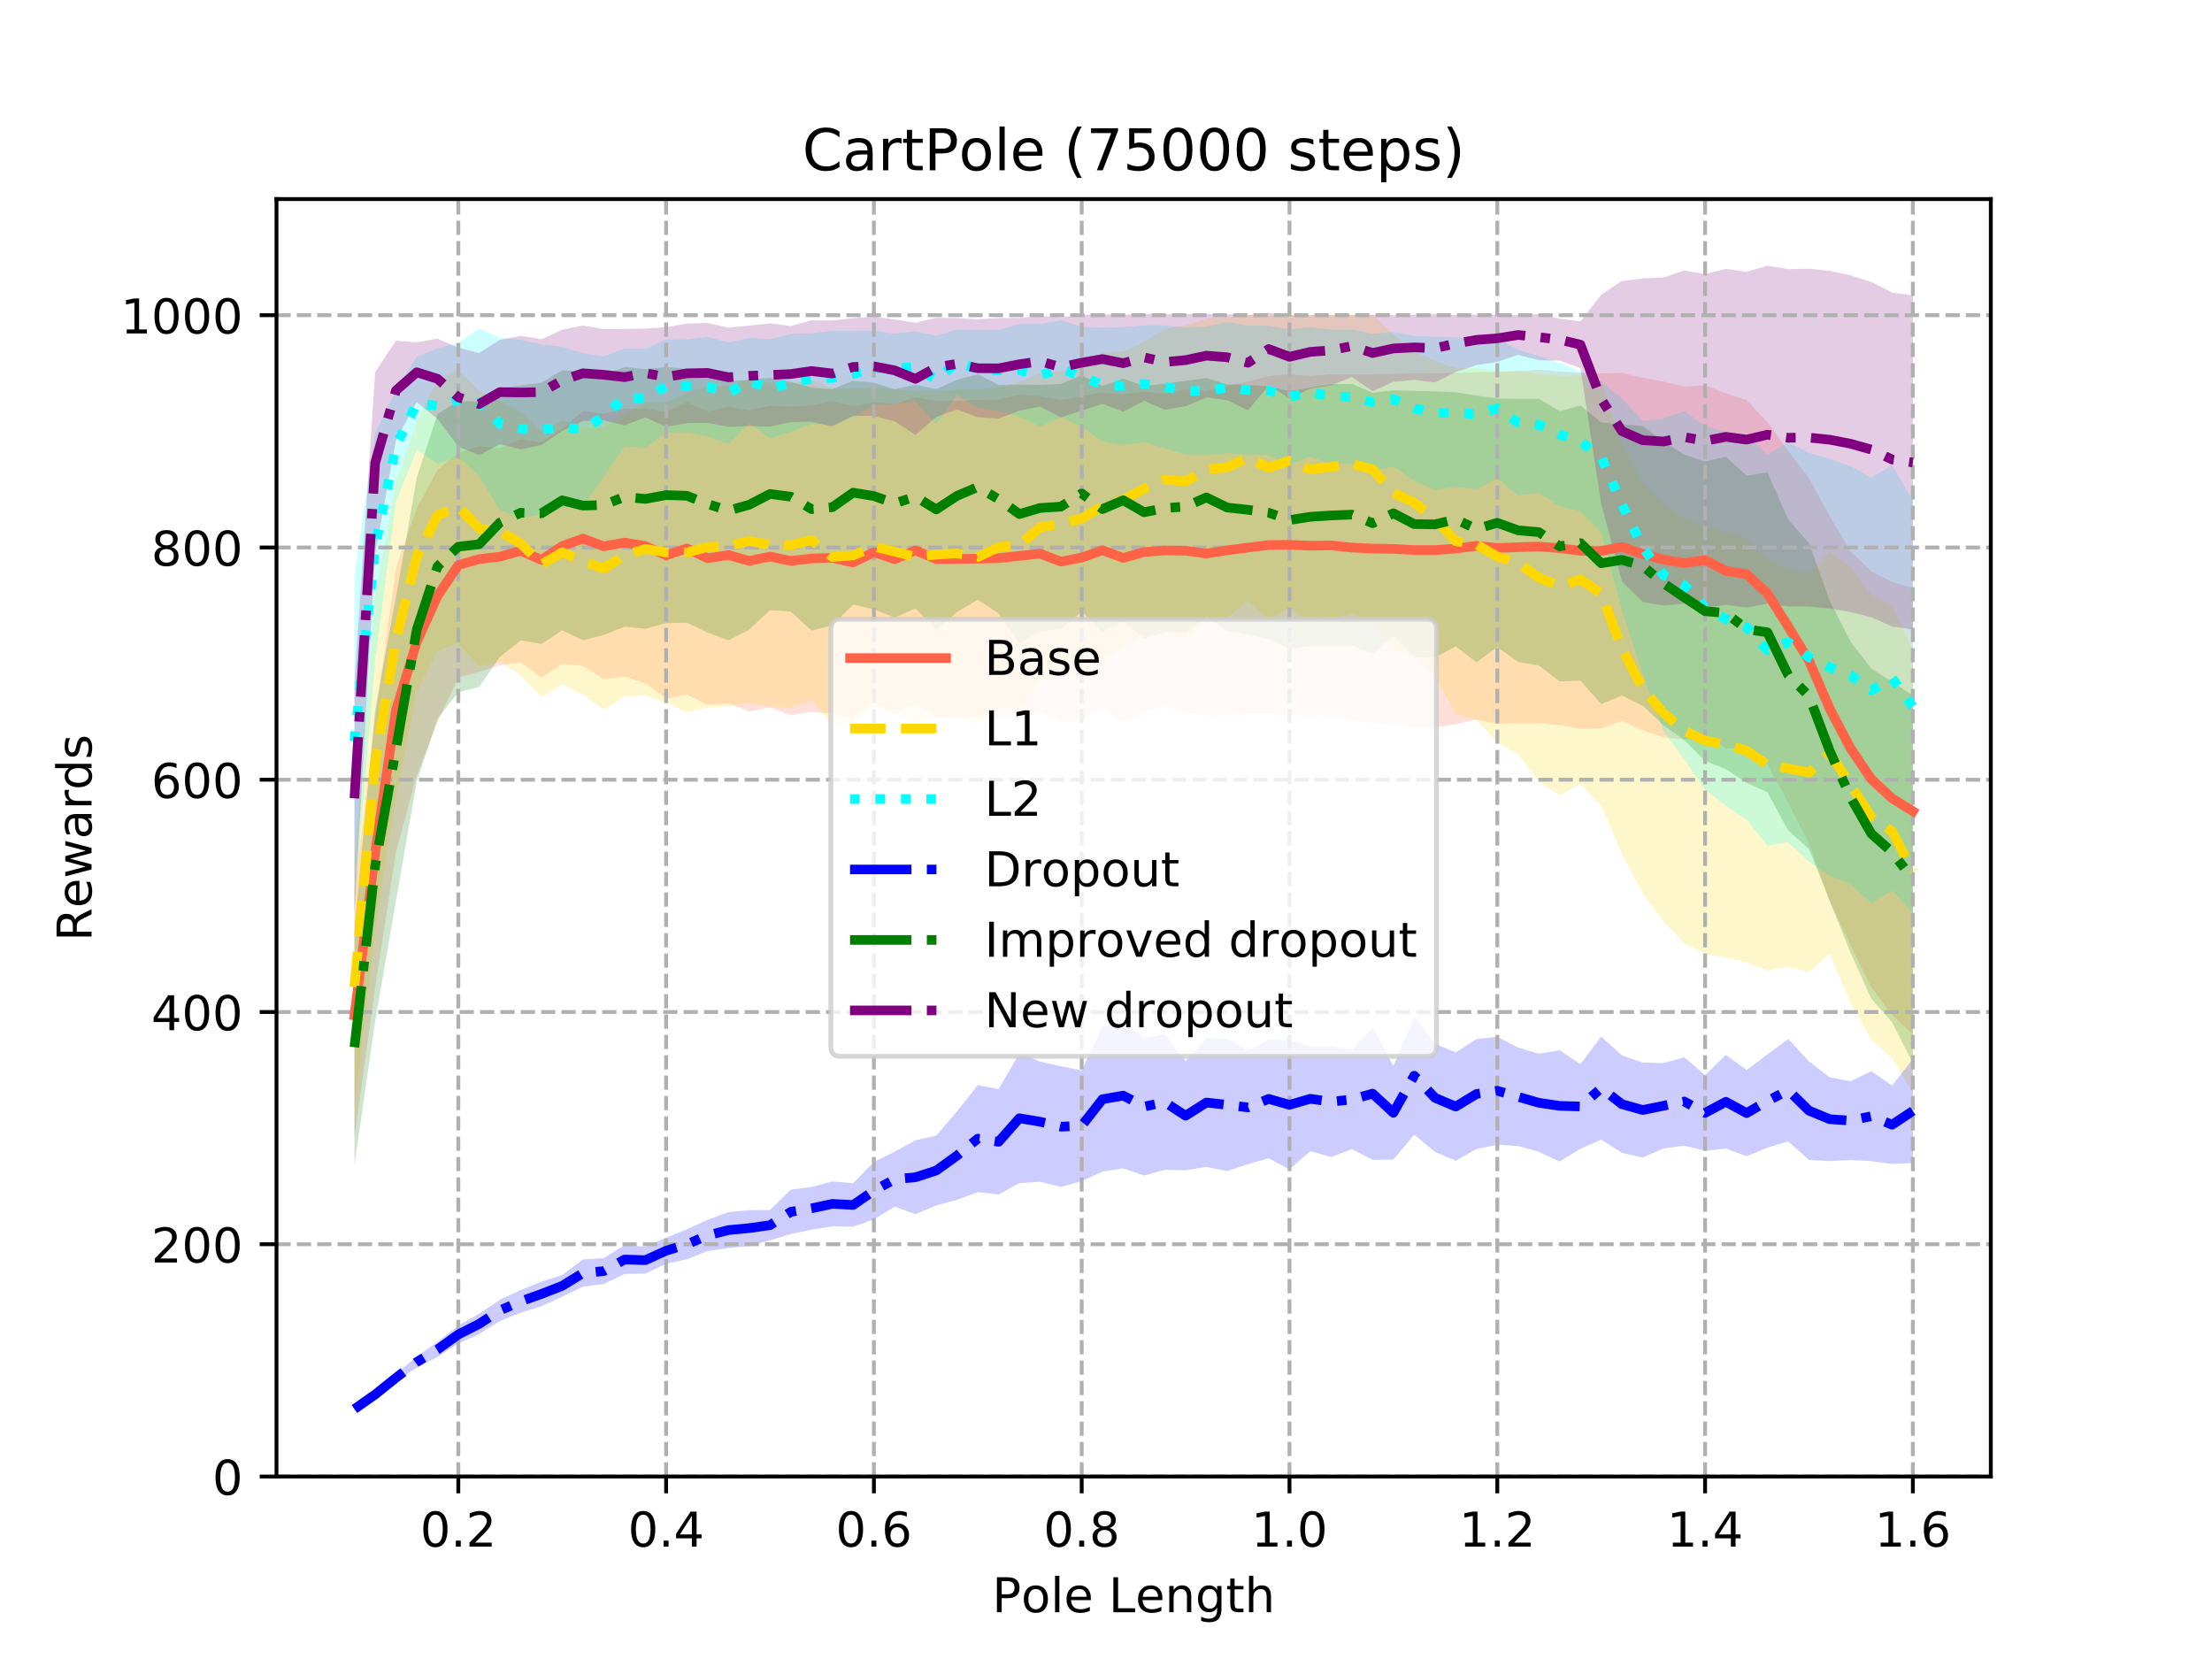 <?xml version="1.0" encoding="utf-8" standalone="no"?>
<!DOCTYPE svg PUBLIC "-//W3C//DTD SVG 1.1//EN"
  "http://www.w3.org/Graphics/SVG/1.1/DTD/svg11.dtd">
<!-- Created with matplotlib (http://matplotlib.org/) -->
<svg height="345.6pt" version="1.1" viewBox="0 0 460.8 345.6" width="460.8pt" xmlns="http://www.w3.org/2000/svg" xmlns:xlink="http://www.w3.org/1999/xlink">
 <defs>
  <style type="text/css">
*{stroke-linecap:butt;stroke-linejoin:round;}
  </style>
 </defs>
 <g id="figure_1">
  <g id="patch_1">
   <path d="M 0 345.6 
L 460.8 345.6 
L 460.8 0 
L 0 0 
z
" style="fill:#ffffff;"/>
  </g>
  <g id="axes_1">
   <g id="patch_2">
    <path d="M 57.6 307.584 
L 414.72 307.584 
L 414.72 41.472 
L 57.6 41.472 
z
" style="fill:#ffffff;"/>
   </g>
   <g id="PolyCollection_1">
    <path clip-path="url(#p26e358a92f)" d="M 73.833 236.977 
L 73.833 186.056 
L 78.161 149.463 
L 82.49 118.354 
L 86.819 105.865 
L 91.148 97.865 
L 95.476 94.362 
L 99.805 92.973 
L 104.134 93.362 
L 108.463 91.52 
L 112.791 92.187 
L 117.12 89.215 
L 121.449 85.662 
L 125.777 86.152 
L 130.106 85.096 
L 134.435 85.138 
L 138.764 85.857 
L 143.092 83.785 
L 147.421 85.735 
L 151.75 84.708 
L 156.079 85.487 
L 160.407 84.517 
L 164.736 84.688 
L 169.065 84.426 
L 173.393 83.709 
L 177.722 84.584 
L 182.051 83.788 
L 186.38 84.158 
L 190.708 82.741 
L 195.037 83.548 
L 199.366 83.497 
L 203.695 83.289 
L 208.023 83.27 
L 212.352 82.194 
L 216.681 82.551 
L 221.009 83.365 
L 225.338 82.471 
L 229.667 81.833 
L 233.996 82.128 
L 238.324 81.593 
L 242.653 82.104 
L 246.982 81.096 
L 251.311 81.477 
L 255.639 80.37 
L 259.968 79.475 
L 264.297 78.337 
L 268.625 77.98 
L 272.954 78.301 
L 277.283 77.938 
L 281.612 78.007 
L 285.94 77.928 
L 290.269 77.84 
L 294.598 77.769 
L 298.927 77.713 
L 303.255 77.688 
L 307.584 77.521 
L 311.913 77.525 
L 316.241 77.279 
L 320.57 77.012 
L 324.899 77.365 
L 329.228 77.666 
L 333.556 77.782 
L 337.885 77.703 
L 342.214 78.693 
L 346.543 79.505 
L 350.871 80.543 
L 355.2 80.265 
L 359.529 81.963 
L 363.857 83.338 
L 368.186 87.965 
L 372.515 93.919 
L 376.844 99.581 
L 381.172 107.533 
L 385.501 114.82 
L 389.83 118.999 
L 394.159 121.204 
L 398.487 122.487 
L 398.487 215.509 
L 398.487 215.509 
L 394.159 211.43 
L 389.83 205.603 
L 385.501 196.967 
L 381.172 187.751 
L 376.844 175.703 
L 372.515 167.157 
L 368.186 159.314 
L 363.857 155.908 
L 359.529 155.882 
L 355.2 153.056 
L 350.871 154.05 
L 346.543 153.639 
L 342.214 152.157 
L 337.885 150.133 
L 333.556 151.79 
L 329.228 151.807 
L 324.899 151.02 
L 320.57 150.696 
L 316.241 150.704 
L 311.913 150.772 
L 307.584 149.883 
L 303.255 150.859 
L 298.927 151.486 
L 294.598 151.399 
L 290.269 150.845 
L 285.94 150.611 
L 281.612 150.14 
L 277.283 149.299 
L 272.954 149.061 
L 268.625 149.013 
L 264.297 148.723 
L 259.968 148.662 
L 255.639 148.923 
L 251.311 149.146 
L 246.982 148.365 
L 242.653 147.236 
L 238.324 148.388 
L 233.996 150.332 
L 229.667 147.399 
L 225.338 149.828 
L 221.009 150.632 
L 216.681 148.126 
L 212.352 149.411 
L 208.023 149.28 
L 203.695 149.478 
L 199.366 149.393 
L 195.037 149.415 
L 190.708 146.555 
L 186.38 148.799 
L 182.051 146.293 
L 177.722 149.778 
L 173.393 148.716 
L 169.065 148.251 
L 164.736 149.008 
L 160.407 147.358 
L 156.079 148.208 
L 151.75 146.538 
L 147.421 146.861 
L 143.092 144.708 
L 138.764 145.503 
L 134.435 142.346 
L 130.106 140.953 
L 125.777 141.467 
L 121.449 138.741 
L 117.12 138.274 
L 112.791 141.115 
L 108.463 137.947 
L 104.134 138.572 
L 99.805 139.978 
L 95.476 141.09 
L 91.148 150.407 
L 86.819 161.561 
L 82.49 177.457 
L 78.161 205.658 
L 73.833 236.977 
z
" style="fill:#ff6347;fill-opacity:0.2;"/>
   </g>
   <g id="PolyCollection_2">
    <path clip-path="url(#p26e358a92f)" d="M 73.833 231.195 
L 73.833 180.04 
L 78.161 124.055 
L 82.49 100.469 
L 86.819 87.786 
L 91.148 79.073 
L 95.476 77.034 
L 99.805 81.36 
L 104.134 83.537 
L 108.463 85.715 
L 112.791 89.871 
L 117.12 87.519 
L 121.449 89.103 
L 125.777 89.064 
L 130.106 86.285 
L 134.435 83.858 
L 138.764 83.735 
L 143.092 81.805 
L 147.421 80.471 
L 151.75 80.295 
L 156.079 79.012 
L 160.407 79.787 
L 164.736 79.736 
L 169.065 79.233 
L 173.393 80.924 
L 177.722 80.985 
L 182.051 80.626 
L 186.38 81.136 
L 190.708 81.522 
L 195.037 81.471 
L 199.366 81.134 
L 203.695 81.138 
L 208.023 80.678 
L 212.352 79.616 
L 216.681 77.763 
L 221.009 77.3 
L 225.338 76.299 
L 229.667 73.505 
L 233.996 73.203 
L 238.324 71.256 
L 242.653 68.496 
L 246.982 67.772 
L 251.311 66.382 
L 255.639 65.982 
L 259.968 65.551 
L 264.297 65.727 
L 268.625 65.509 
L 272.954 65.641 
L 277.283 65.541 
L 281.612 65.458 
L 285.94 65.553 
L 290.269 69.678 
L 294.598 73.198 
L 298.927 75.167 
L 303.255 76.654 
L 307.584 76.709 
L 311.913 77.263 
L 316.241 77.342 
L 320.57 77.868 
L 324.899 78.302 
L 329.228 78.159 
L 333.556 79.333 
L 337.885 92.536 
L 342.214 100.726 
L 346.543 105.11 
L 350.871 107.965 
L 355.2 109.79 
L 359.529 110.705 
L 363.857 112.256 
L 368.186 116.48 
L 372.515 118.641 
L 376.844 119.428 
L 381.172 114.985 
L 385.501 117.962 
L 389.83 123.828 
L 394.159 125.967 
L 398.487 135.284 
L 398.487 227.725 
L 398.487 227.725 
L 394.159 220.478 
L 389.83 216.636 
L 385.501 208.954 
L 381.172 198.716 
L 376.844 202.484 
L 372.515 201.462 
L 368.186 202.175 
L 363.857 200.477 
L 359.529 199.497 
L 355.2 198.796 
L 350.871 196.547 
L 346.543 192.009 
L 342.214 186.099 
L 337.885 177.919 
L 333.556 167.854 
L 329.228 163.298 
L 324.899 165.761 
L 320.57 162.857 
L 316.241 157.13 
L 311.913 154.653 
L 307.584 150.08 
L 303.255 148.839 
L 298.927 140.93 
L 294.598 136.215 
L 290.269 135.621 
L 285.94 129.994 
L 281.612 127.771 
L 277.283 128.992 
L 272.954 129.95 
L 268.625 126.406 
L 264.297 129.156 
L 259.968 125.137 
L 255.639 128.67 
L 251.311 129.218 
L 246.982 132.81 
L 242.653 131.259 
L 238.324 132.374 
L 233.996 135.051 
L 229.667 137.361 
L 225.338 139.648 
L 221.009 141.025 
L 216.681 141.868 
L 212.352 147.529 
L 208.023 147.25 
L 203.695 150.972 
L 199.366 149.434 
L 195.037 149.601 
L 190.708 150.493 
L 186.38 148.683 
L 182.051 147.103 
L 177.722 150.425 
L 173.393 151.144 
L 169.065 145.79 
L 164.736 147.406 
L 160.407 147.151 
L 156.079 146.409 
L 151.75 147.109 
L 147.421 147.428 
L 143.092 148.416 
L 138.764 146.43 
L 134.435 144.848 
L 130.106 145.097 
L 125.777 147.891 
L 121.449 144.715 
L 117.12 142.578 
L 112.791 145.228 
L 108.463 140.7 
L 104.134 137.804 
L 99.805 138.843 
L 95.476 134.003 
L 91.148 135.606 
L 86.819 144.098 
L 82.49 166.189 
L 78.161 193.616 
L 73.833 231.195 
z
" style="fill:#ffd700;fill-opacity:0.2;"/>
   </g>
   <g id="PolyCollection_3">
    <path clip-path="url(#p26e358a92f)" d="M 73.833 188.817 
L 73.833 119.919 
L 78.161 90.109 
L 82.49 81.277 
L 86.819 74.315 
L 91.148 72.533 
L 95.476 71.431 
L 99.805 68.456 
L 104.134 70.372 
L 108.463 70.777 
L 112.791 71.77 
L 117.12 72.215 
L 121.449 73.556 
L 125.777 74.215 
L 130.106 72.627 
L 134.435 72.655 
L 138.764 70.724 
L 143.092 70.698 
L 147.421 70.189 
L 151.75 71.319 
L 156.079 70.396 
L 160.407 70.666 
L 164.736 69.537 
L 169.065 69.411 
L 173.393 68.914 
L 177.722 68.95 
L 182.051 68.867 
L 186.38 69.506 
L 190.708 69.007 
L 195.037 69.942 
L 199.366 68.65 
L 203.695 68.739 
L 208.023 68.716 
L 212.352 67.516 
L 216.681 67.51 
L 221.009 66.701 
L 225.338 68.122 
L 229.667 68.263 
L 233.996 68.14 
L 238.324 67.782 
L 242.653 67.774 
L 246.982 68.223 
L 251.311 68.06 
L 255.639 67.091 
L 259.968 67.846 
L 264.297 67.862 
L 268.625 68.581 
L 272.954 68.182 
L 277.283 68.645 
L 281.612 68.657 
L 285.94 69.532 
L 290.269 69.181 
L 294.598 69.955 
L 298.927 70.162 
L 303.255 70.273 
L 307.584 70.775 
L 311.913 70.506 
L 316.241 72.847 
L 320.57 74.207 
L 324.899 75.588 
L 329.228 77.481 
L 333.556 79.44 
L 337.885 83.048 
L 342.214 87.689 
L 346.543 87.184 
L 350.871 85.619 
L 355.2 88.698 
L 359.529 89.994 
L 363.857 90.507 
L 368.186 94.788 
L 372.515 92.087 
L 376.844 94.339 
L 381.172 95.61 
L 385.501 97.127 
L 389.83 99.467 
L 394.159 96.935 
L 398.487 104.303 
L 398.487 190.153 
L 398.487 190.153 
L 394.159 185.519 
L 389.83 188.15 
L 385.501 184.235 
L 381.172 182.44 
L 376.844 179.538 
L 372.515 175.434 
L 368.186 176.177 
L 363.857 170.746 
L 359.529 167.87 
L 355.2 164.517 
L 350.871 158.181 
L 346.543 152.398 
L 342.214 140.433 
L 337.885 127.103 
L 333.556 110.911 
L 329.228 106.49 
L 324.899 105.459 
L 320.57 102.724 
L 316.241 103.204 
L 311.913 99.587 
L 307.584 101.9 
L 303.255 101.425 
L 298.927 101.99 
L 294.598 100.19 
L 290.269 97.174 
L 285.94 98.09 
L 281.612 96.591 
L 277.283 96.627 
L 272.954 95.143 
L 268.625 96.753 
L 264.297 94.874 
L 259.968 94.662 
L 255.639 94.41 
L 251.311 94.783 
L 246.982 94.671 
L 242.653 93.394 
L 238.324 92.122 
L 233.996 92.69 
L 229.667 91.985 
L 225.338 88.826 
L 221.009 86.901 
L 216.681 88.854 
L 212.352 86.762 
L 208.023 85.629 
L 203.695 84.972 
L 199.366 82.266 
L 195.037 88.281 
L 190.708 83.722 
L 186.38 84.144 
L 182.051 84.506 
L 177.722 86.894 
L 173.393 88.563 
L 169.065 88.37 
L 164.736 89.931 
L 160.407 91.372 
L 156.079 88.162 
L 151.75 92.49 
L 147.421 90.905 
L 143.092 90.073 
L 138.764 90.132 
L 134.435 93.361 
L 130.106 92.992 
L 125.777 99.315 
L 121.449 105.335 
L 117.12 105.834 
L 112.791 107.204 
L 108.463 107.893 
L 104.134 106.258 
L 99.805 99.107 
L 95.476 95.18 
L 91.148 96.552 
L 86.819 93.728 
L 82.49 104.529 
L 78.161 137.339 
L 73.833 188.817 
z
" style="fill:#00ffff;fill-opacity:0.2;"/>
   </g>
   <g id="PolyCollection_4">
    <path clip-path="url(#p26e358a92f)" d="M 73.833 293.949 
L 73.833 293.109 
L 78.161 289.93 
L 82.49 286.235 
L 86.819 282.584 
L 91.148 279.563 
L 95.476 276.128 
L 99.805 273.705 
L 104.134 270.743 
L 108.463 268.756 
L 112.791 266.993 
L 117.12 265.591 
L 121.449 262.37 
L 125.777 262.097 
L 130.106 259.379 
L 134.435 259.719 
L 138.764 257.835 
L 143.092 256.086 
L 147.421 254.101 
L 151.75 252.502 
L 156.079 252.093 
L 160.407 252.07 
L 164.736 247.83 
L 169.065 247.28 
L 173.393 246.11 
L 177.722 246.492 
L 182.051 242.063 
L 186.38 239.916 
L 190.708 237.552 
L 195.037 236.575 
L 199.366 231.511 
L 203.695 226.049 
L 208.023 226.886 
L 212.352 219.451 
L 216.681 221.158 
L 221.009 222.144 
L 225.338 223.007 
L 229.667 213.908 
L 233.996 213.092 
L 238.324 216.16 
L 242.653 215.509 
L 246.982 221.061 
L 251.311 216.275 
L 255.639 216.36 
L 259.968 218.868 
L 264.297 216.547 
L 268.625 216.716 
L 272.954 217.991 
L 277.283 217.969 
L 281.612 218.726 
L 285.94 214.02 
L 290.269 222.07 
L 294.598 211.828 
L 298.927 217.424 
L 303.255 219.244 
L 307.584 216.442 
L 311.913 215.972 
L 316.241 218.226 
L 320.57 219.519 
L 324.899 218.785 
L 329.228 221.704 
L 333.556 215.938 
L 337.885 219.872 
L 342.214 221.352 
L 346.543 221.466 
L 350.871 220.262 
L 355.2 223.958 
L 359.529 219.767 
L 363.857 222.88 
L 368.186 219.664 
L 372.515 216.45 
L 376.844 221.116 
L 381.172 224.433 
L 385.501 225.235 
L 389.83 223.156 
L 394.159 226.14 
L 398.487 220.584 
L 398.487 242.282 
L 398.487 242.282 
L 394.159 242.467 
L 389.83 241.889 
L 385.501 241.656 
L 381.172 241.873 
L 376.844 241.622 
L 372.515 237.767 
L 368.186 239.066 
L 363.857 240.869 
L 359.529 239.275 
L 355.2 239.704 
L 350.871 238.667 
L 346.543 239.239 
L 342.214 241.125 
L 337.885 240.17 
L 333.556 237.409 
L 329.228 239.299 
L 324.899 241.957 
L 320.57 239.949 
L 316.241 238.73 
L 311.913 238.476 
L 307.584 239.347 
L 303.255 241.809 
L 298.927 239.956 
L 294.598 236.362 
L 290.269 241.56 
L 285.94 241.619 
L 281.612 239.381 
L 277.283 241.031 
L 272.954 239.801 
L 268.625 243.597 
L 264.297 241.294 
L 259.968 242.517 
L 255.639 243.953 
L 251.311 243.087 
L 246.982 243.797 
L 242.653 243.704 
L 238.324 244.895 
L 233.996 243.377 
L 229.667 244.066 
L 225.338 246.05 
L 221.009 247.257 
L 216.681 246.194 
L 212.352 246.456 
L 208.023 248.839 
L 203.695 248.35 
L 199.366 249.932 
L 195.037 251.112 
L 190.708 252.937 
L 186.38 251.367 
L 182.051 254.015 
L 177.722 255.545 
L 173.393 255.463 
L 169.065 256.143 
L 164.736 257.069 
L 160.407 258.378 
L 156.079 259.58 
L 151.75 259.993 
L 147.421 260.608 
L 143.092 262.333 
L 138.764 263.257 
L 134.435 265.306 
L 130.106 265.392 
L 125.777 267.49 
L 121.449 268.031 
L 117.12 270.134 
L 112.791 272.119 
L 108.463 273.445 
L 104.134 275.205 
L 99.805 277.893 
L 95.476 279.867 
L 91.148 282.666 
L 86.819 284.882 
L 82.49 287.791 
L 78.161 291.045 
L 73.833 293.949 
z
" style="fill:#0000ff;fill-opacity:0.2;"/>
   </g>
   <g id="PolyCollection_5">
    <path clip-path="url(#p26e358a92f)" d="M 73.833 242.659 
L 73.833 193.643 
L 78.161 147.809 
L 82.49 124.369 
L 86.819 99.487 
L 91.148 86.24 
L 95.476 83.549 
L 99.805 83.637 
L 104.134 80.861 
L 108.463 80.264 
L 112.791 79.714 
L 117.12 77.155 
L 121.449 77.29 
L 125.777 78.125 
L 130.106 76.446 
L 134.435 76.881 
L 138.764 76.451 
L 143.092 76.844 
L 147.421 78.204 
L 151.75 79.365 
L 156.079 79.134 
L 160.407 78.695 
L 164.736 79.527 
L 169.065 80.76 
L 173.393 81.057 
L 177.722 79.316 
L 182.051 79.744 
L 186.38 81.082 
L 190.708 80.124 
L 195.037 81.066 
L 199.366 79.103 
L 203.695 77.956 
L 208.023 80.181 
L 212.352 80.139 
L 216.681 80.17 
L 221.009 79.989 
L 225.338 78.17 
L 229.667 80.43 
L 233.996 78.884 
L 238.324 80.424 
L 242.653 79.936 
L 246.982 79.309 
L 251.311 78.755 
L 255.639 80.076 
L 259.968 80.181 
L 264.297 80.477 
L 268.625 81.469 
L 272.954 80.744 
L 277.283 80.053 
L 281.612 79.963 
L 285.94 81.795 
L 290.269 81.323 
L 294.598 81.419 
L 298.927 81.532 
L 303.255 81.716 
L 307.584 82.405 
L 311.913 83.012 
L 316.241 83.087 
L 320.57 83.074 
L 324.899 85.659 
L 329.228 84.464 
L 333.556 88.002 
L 337.885 88.366 
L 342.214 88.76 
L 346.543 91.971 
L 350.871 94.688 
L 355.2 96.143 
L 359.529 95.164 
L 363.857 99.088 
L 368.186 98.399 
L 372.515 108.221 
L 376.844 113.148 
L 381.172 125.168 
L 385.501 133.655 
L 389.83 139.282 
L 394.159 142.028 
L 398.487 144.877 
L 398.487 221.464 
L 398.487 221.464 
L 394.159 213.001 
L 389.83 208.072 
L 385.501 198.484 
L 381.172 187.716 
L 376.844 176.854 
L 372.515 173.009 
L 368.186 165.043 
L 363.857 163.097 
L 359.529 160.221 
L 355.2 158.514 
L 350.871 154.179 
L 346.543 151.092 
L 342.214 147.027 
L 337.885 144.9 
L 333.556 146.665 
L 329.228 141.803 
L 324.899 141.954 
L 320.57 138.636 
L 316.241 137.868 
L 311.913 134.806 
L 307.584 137.978 
L 303.255 134.666 
L 298.927 136.936 
L 294.598 136.927 
L 290.269 132.525 
L 285.94 136.214 
L 281.612 134.439 
L 277.283 134.702 
L 272.954 134.574 
L 268.625 135.213 
L 264.297 133.122 
L 259.968 132.219 
L 255.639 131.372 
L 251.311 128.489 
L 246.982 131.764 
L 242.653 131.745 
L 238.324 133.006 
L 233.996 129.529 
L 229.667 131.683 
L 225.338 127.403 
L 221.009 131.085 
L 216.681 131.467 
L 212.352 134.033 
L 208.023 127.792 
L 203.695 124.944 
L 199.366 127.482 
L 195.037 131.19 
L 190.708 126.761 
L 186.38 128.652 
L 182.051 126.935 
L 177.722 125.936 
L 173.393 130.269 
L 169.065 131.369 
L 164.736 127.411 
L 160.407 127.102 
L 156.079 131.16 
L 151.75 133.374 
L 147.421 131.773 
L 143.092 129.713 
L 138.764 129.811 
L 134.435 130.992 
L 130.106 130.55 
L 125.777 132.263 
L 121.449 133.38 
L 117.12 131.309 
L 112.791 134.16 
L 108.463 133.381 
L 104.134 136.849 
L 99.805 143.132 
L 95.476 144.211 
L 91.148 149.74 
L 86.819 162.848 
L 82.49 187.589 
L 78.161 212.721 
L 73.833 242.659 
z
" style="fill:#008000;fill-opacity:0.2;"/>
   </g>
   <g id="PolyCollection_6">
    <path clip-path="url(#p26e358a92f)" d="M 73.833 190.252 
L 73.833 142.356 
L 78.161 77.491 
L 82.49 70.97 
L 86.819 71.313 
L 91.148 70.555 
L 95.476 72.439 
L 99.805 73.531 
L 104.134 70.8 
L 108.463 69.947 
L 112.791 70.673 
L 117.12 68.69 
L 121.449 67.823 
L 125.777 68.562 
L 130.106 68.529 
L 134.435 68.46 
L 138.764 68.165 
L 143.092 67.398 
L 147.421 67.283 
L 151.75 68.254 
L 156.079 67.828 
L 160.407 67.35 
L 164.736 67.91 
L 169.065 66.739 
L 173.393 66.768 
L 177.722 66.279 
L 182.051 65.944 
L 186.38 66.556 
L 190.708 67.243 
L 195.037 66.207 
L 199.366 66.261 
L 203.695 66.506 
L 208.023 66.269 
L 212.352 66.234 
L 216.681 65.804 
L 221.009 66.063 
L 225.338 65.583 
L 229.667 65.463 
L 233.996 65.574 
L 238.324 65.386 
L 242.653 65.478 
L 246.982 65.421 
L 251.311 65.374 
L 255.639 65.486 
L 259.968 65.663 
L 264.297 65.147 
L 268.625 65.661 
L 272.954 65.659 
L 277.283 65.649 
L 281.612 65.643 
L 285.94 65.592 
L 290.269 65.651 
L 294.598 65.585 
L 298.927 65.383 
L 303.255 65.637 
L 307.584 65.538 
L 311.913 65.566 
L 316.241 65.628 
L 320.57 65.425 
L 324.899 66.387 
L 329.228 66.957 
L 333.556 61.389 
L 337.885 58.515 
L 342.214 58.012 
L 346.543 57.808 
L 350.871 56.36 
L 355.2 57.078 
L 359.529 56.025 
L 363.857 56.62 
L 368.186 55.349 
L 372.515 56.072 
L 376.844 55.969 
L 381.172 56.432 
L 385.501 57.366 
L 389.83 58.731 
L 394.159 60.933 
L 398.487 61.563 
L 398.487 131.137 
L 398.487 131.137 
L 394.159 130.514 
L 389.83 128.583 
L 385.501 127.514 
L 381.172 126.768 
L 376.844 126.349 
L 372.515 126.314 
L 368.186 125.754 
L 363.857 126.545 
L 359.529 125.98 
L 355.2 126.621 
L 350.871 125.741 
L 346.543 126.142 
L 342.214 125.403 
L 337.885 121.122 
L 333.556 104.938 
L 329.228 76.643 
L 324.899 75.141 
L 320.57 75.03 
L 316.241 73.929 
L 311.913 75.388 
L 307.584 76.078 
L 303.255 77.497 
L 298.927 79.693 
L 294.598 79.153 
L 290.269 79.533 
L 285.94 81.49 
L 281.612 78.549 
L 277.283 80.304 
L 272.954 80.946 
L 268.625 82.998 
L 264.297 80.266 
L 259.968 85.481 
L 255.639 83.361 
L 251.311 82.806 
L 246.982 84.616 
L 242.653 85.359 
L 238.324 83.507 
L 233.996 85.757 
L 229.667 84.132 
L 225.338 85.53 
L 221.009 86.94 
L 216.681 84.704 
L 212.352 85.532 
L 208.023 87.203 
L 203.695 86.91 
L 199.366 85.305 
L 195.037 86.855 
L 190.708 90.608 
L 186.38 87.763 
L 182.051 86.675 
L 177.722 86.591 
L 173.393 88.846 
L 169.065 87.84 
L 164.736 87.93 
L 160.407 88.87 
L 156.079 88.743 
L 151.75 88.927 
L 147.421 88.083 
L 143.092 88.143 
L 138.764 88.906 
L 134.435 86.967 
L 130.106 88.601 
L 125.777 87.579 
L 121.449 87.695 
L 117.12 89.773 
L 112.791 92.694 
L 108.463 93.589 
L 104.134 92.56 
L 99.805 94.809 
L 95.476 93.078 
L 91.148 87.283 
L 86.819 83.796 
L 82.49 91.703 
L 78.161 115.304 
L 73.833 190.252 
z
" style="fill:#800080;fill-opacity:0.2;"/>
   </g>
   <g id="matplotlib.axis_1">
    <g id="xtick_1">
     <g id="line2d_1">
      <path clip-path="url(#p26e358a92f)" d="M 95.476 307.584 
L 95.476 41.472 
" style="fill:none;stroke:#b0b0b0;stroke-dasharray:2.96,1.28;stroke-dashoffset:0;stroke-width:0.8;"/>
     </g>
     <g id="line2d_2">
      <defs>
       <path d="M 0 0 
L 0 3.5 
" id="m6bceac1c36" style="stroke:#000000;stroke-width:0.8;"/>
      </defs>
      <g>
       <use style="stroke:#000000;stroke-width:0.8;" x="95.476" xlink:href="#m6bceac1c36" y="307.584"/>
      </g>
     </g>
     <g id="text_1">
      <!-- 0.2 -->
      <defs>
       <path d="M 31.781 66.406 
Q 24.172 66.406 20.328 58.906 
Q 16.5 51.422 16.5 36.375 
Q 16.5 21.391 20.328 13.891 
Q 24.172 6.391 31.781 6.391 
Q 39.453 6.391 43.281 13.891 
Q 47.125 21.391 47.125 36.375 
Q 47.125 51.422 43.281 58.906 
Q 39.453 66.406 31.781 66.406 
z
M 31.781 74.219 
Q 44.047 74.219 50.516 64.516 
Q 56.984 54.828 56.984 36.375 
Q 56.984 17.969 50.516 8.266 
Q 44.047 -1.422 31.781 -1.422 
Q 19.531 -1.422 13.062 8.266 
Q 6.594 17.969 6.594 36.375 
Q 6.594 54.828 13.062 64.516 
Q 19.531 74.219 31.781 74.219 
z
" id="DejaVuSans-30"/>
       <path d="M 10.688 12.406 
L 21 12.406 
L 21 0 
L 10.688 0 
z
" id="DejaVuSans-2e"/>
       <path d="M 19.188 8.297 
L 53.609 8.297 
L 53.609 0 
L 7.328 0 
L 7.328 8.297 
Q 12.938 14.109 22.625 23.891 
Q 32.328 33.688 34.812 36.531 
Q 39.547 41.844 41.422 45.531 
Q 43.312 49.219 43.312 52.781 
Q 43.312 58.594 39.234 62.25 
Q 35.156 65.922 28.609 65.922 
Q 23.969 65.922 18.812 64.312 
Q 13.672 62.703 7.812 59.422 
L 7.812 69.391 
Q 13.766 71.781 18.938 73 
Q 24.125 74.219 28.422 74.219 
Q 39.75 74.219 46.484 68.547 
Q 53.219 62.891 53.219 53.422 
Q 53.219 48.922 51.531 44.891 
Q 49.859 40.875 45.406 35.406 
Q 44.188 33.984 37.641 27.219 
Q 31.109 20.453 19.188 8.297 
z
" id="DejaVuSans-32"/>
      </defs>
      <g transform="translate(87.525 322.182)scale(0.1 -0.1)">
       <use xlink:href="#DejaVuSans-30"/>
       <use x="63.623" xlink:href="#DejaVuSans-2e"/>
       <use x="95.41" xlink:href="#DejaVuSans-32"/>
      </g>
     </g>
    </g>
    <g id="xtick_2">
     <g id="line2d_3">
      <path clip-path="url(#p26e358a92f)" d="M 138.764 307.584 
L 138.764 41.472 
" style="fill:none;stroke:#b0b0b0;stroke-dasharray:2.96,1.28;stroke-dashoffset:0;stroke-width:0.8;"/>
     </g>
     <g id="line2d_4">
      <g>
       <use style="stroke:#000000;stroke-width:0.8;" x="138.764" xlink:href="#m6bceac1c36" y="307.584"/>
      </g>
     </g>
     <g id="text_2">
      <!-- 0.4 -->
      <defs>
       <path d="M 37.797 64.312 
L 12.891 25.391 
L 37.797 25.391 
z
M 35.203 72.906 
L 47.609 72.906 
L 47.609 25.391 
L 58.016 25.391 
L 58.016 17.188 
L 47.609 17.188 
L 47.609 0 
L 37.797 0 
L 37.797 17.188 
L 4.891 17.188 
L 4.891 26.703 
z
" id="DejaVuSans-34"/>
      </defs>
      <g transform="translate(130.812 322.182)scale(0.1 -0.1)">
       <use xlink:href="#DejaVuSans-30"/>
       <use x="63.623" xlink:href="#DejaVuSans-2e"/>
       <use x="95.41" xlink:href="#DejaVuSans-34"/>
      </g>
     </g>
    </g>
    <g id="xtick_3">
     <g id="line2d_5">
      <path clip-path="url(#p26e358a92f)" d="M 182.051 307.584 
L 182.051 41.472 
" style="fill:none;stroke:#b0b0b0;stroke-dasharray:2.96,1.28;stroke-dashoffset:0;stroke-width:0.8;"/>
     </g>
     <g id="line2d_6">
      <g>
       <use style="stroke:#000000;stroke-width:0.8;" x="182.051" xlink:href="#m6bceac1c36" y="307.584"/>
      </g>
     </g>
     <g id="text_3">
      <!-- 0.6 -->
      <defs>
       <path d="M 33.016 40.375 
Q 26.375 40.375 22.484 35.828 
Q 18.609 31.297 18.609 23.391 
Q 18.609 15.531 22.484 10.953 
Q 26.375 6.391 33.016 6.391 
Q 39.656 6.391 43.531 10.953 
Q 47.406 15.531 47.406 23.391 
Q 47.406 31.297 43.531 35.828 
Q 39.656 40.375 33.016 40.375 
z
M 52.594 71.297 
L 52.594 62.312 
Q 48.875 64.062 45.094 64.984 
Q 41.312 65.922 37.594 65.922 
Q 27.828 65.922 22.672 59.328 
Q 17.531 52.734 16.797 39.406 
Q 19.672 43.656 24.016 45.922 
Q 28.375 48.188 33.594 48.188 
Q 44.578 48.188 50.953 41.516 
Q 57.328 34.859 57.328 23.391 
Q 57.328 12.156 50.688 5.359 
Q 44.047 -1.422 33.016 -1.422 
Q 20.359 -1.422 13.672 8.266 
Q 6.984 17.969 6.984 36.375 
Q 6.984 53.656 15.188 63.938 
Q 23.391 74.219 37.203 74.219 
Q 40.922 74.219 44.703 73.484 
Q 48.484 72.75 52.594 71.297 
z
" id="DejaVuSans-36"/>
      </defs>
      <g transform="translate(174.099 322.182)scale(0.1 -0.1)">
       <use xlink:href="#DejaVuSans-30"/>
       <use x="63.623" xlink:href="#DejaVuSans-2e"/>
       <use x="95.41" xlink:href="#DejaVuSans-36"/>
      </g>
     </g>
    </g>
    <g id="xtick_4">
     <g id="line2d_7">
      <path clip-path="url(#p26e358a92f)" d="M 225.338 307.584 
L 225.338 41.472 
" style="fill:none;stroke:#b0b0b0;stroke-dasharray:2.96,1.28;stroke-dashoffset:0;stroke-width:0.8;"/>
     </g>
     <g id="line2d_8">
      <g>
       <use style="stroke:#000000;stroke-width:0.8;" x="225.338" xlink:href="#m6bceac1c36" y="307.584"/>
      </g>
     </g>
     <g id="text_4">
      <!-- 0.8 -->
      <defs>
       <path d="M 31.781 34.625 
Q 24.75 34.625 20.719 30.859 
Q 16.703 27.094 16.703 20.516 
Q 16.703 13.922 20.719 10.156 
Q 24.75 6.391 31.781 6.391 
Q 38.812 6.391 42.859 10.172 
Q 46.922 13.969 46.922 20.516 
Q 46.922 27.094 42.891 30.859 
Q 38.875 34.625 31.781 34.625 
z
M 21.922 38.812 
Q 15.578 40.375 12.031 44.719 
Q 8.5 49.078 8.5 55.328 
Q 8.5 64.062 14.719 69.141 
Q 20.953 74.219 31.781 74.219 
Q 42.672 74.219 48.875 69.141 
Q 55.078 64.062 55.078 55.328 
Q 55.078 49.078 51.531 44.719 
Q 48 40.375 41.703 38.812 
Q 48.828 37.156 52.797 32.312 
Q 56.781 27.484 56.781 20.516 
Q 56.781 9.906 50.312 4.234 
Q 43.844 -1.422 31.781 -1.422 
Q 19.734 -1.422 13.25 4.234 
Q 6.781 9.906 6.781 20.516 
Q 6.781 27.484 10.781 32.312 
Q 14.797 37.156 21.922 38.812 
z
M 18.312 54.391 
Q 18.312 48.734 21.844 45.562 
Q 25.391 42.391 31.781 42.391 
Q 38.141 42.391 41.719 45.562 
Q 45.312 48.734 45.312 54.391 
Q 45.312 60.062 41.719 63.234 
Q 38.141 66.406 31.781 66.406 
Q 25.391 66.406 21.844 63.234 
Q 18.312 60.062 18.312 54.391 
z
" id="DejaVuSans-38"/>
      </defs>
      <g transform="translate(217.387 322.182)scale(0.1 -0.1)">
       <use xlink:href="#DejaVuSans-30"/>
       <use x="63.623" xlink:href="#DejaVuSans-2e"/>
       <use x="95.41" xlink:href="#DejaVuSans-38"/>
      </g>
     </g>
    </g>
    <g id="xtick_5">
     <g id="line2d_9">
      <path clip-path="url(#p26e358a92f)" d="M 268.625 307.584 
L 268.625 41.472 
" style="fill:none;stroke:#b0b0b0;stroke-dasharray:2.96,1.28;stroke-dashoffset:0;stroke-width:0.8;"/>
     </g>
     <g id="line2d_10">
      <g>
       <use style="stroke:#000000;stroke-width:0.8;" x="268.625" xlink:href="#m6bceac1c36" y="307.584"/>
      </g>
     </g>
     <g id="text_5">
      <!-- 1.0 -->
      <defs>
       <path d="M 12.406 8.297 
L 28.516 8.297 
L 28.516 63.922 
L 10.984 60.406 
L 10.984 69.391 
L 28.422 72.906 
L 38.281 72.906 
L 38.281 8.297 
L 54.391 8.297 
L 54.391 0 
L 12.406 0 
z
" id="DejaVuSans-31"/>
      </defs>
      <g transform="translate(260.674 322.182)scale(0.1 -0.1)">
       <use xlink:href="#DejaVuSans-31"/>
       <use x="63.623" xlink:href="#DejaVuSans-2e"/>
       <use x="95.41" xlink:href="#DejaVuSans-30"/>
      </g>
     </g>
    </g>
    <g id="xtick_6">
     <g id="line2d_11">
      <path clip-path="url(#p26e358a92f)" d="M 311.913 307.584 
L 311.913 41.472 
" style="fill:none;stroke:#b0b0b0;stroke-dasharray:2.96,1.28;stroke-dashoffset:0;stroke-width:0.8;"/>
     </g>
     <g id="line2d_12">
      <g>
       <use style="stroke:#000000;stroke-width:0.8;" x="311.913" xlink:href="#m6bceac1c36" y="307.584"/>
      </g>
     </g>
     <g id="text_6">
      <!-- 1.2 -->
      <g transform="translate(303.961 322.182)scale(0.1 -0.1)">
       <use xlink:href="#DejaVuSans-31"/>
       <use x="63.623" xlink:href="#DejaVuSans-2e"/>
       <use x="95.41" xlink:href="#DejaVuSans-32"/>
      </g>
     </g>
    </g>
    <g id="xtick_7">
     <g id="line2d_13">
      <path clip-path="url(#p26e358a92f)" d="M 355.2 307.584 
L 355.2 41.472 
" style="fill:none;stroke:#b0b0b0;stroke-dasharray:2.96,1.28;stroke-dashoffset:0;stroke-width:0.8;"/>
     </g>
     <g id="line2d_14">
      <g>
       <use style="stroke:#000000;stroke-width:0.8;" x="355.2" xlink:href="#m6bceac1c36" y="307.584"/>
      </g>
     </g>
     <g id="text_7">
      <!-- 1.4 -->
      <g transform="translate(347.248 322.182)scale(0.1 -0.1)">
       <use xlink:href="#DejaVuSans-31"/>
       <use x="63.623" xlink:href="#DejaVuSans-2e"/>
       <use x="95.41" xlink:href="#DejaVuSans-34"/>
      </g>
     </g>
    </g>
    <g id="xtick_8">
     <g id="line2d_15">
      <path clip-path="url(#p26e358a92f)" d="M 398.487 307.584 
L 398.487 41.472 
" style="fill:none;stroke:#b0b0b0;stroke-dasharray:2.96,1.28;stroke-dashoffset:0;stroke-width:0.8;"/>
     </g>
     <g id="line2d_16">
      <g>
       <use style="stroke:#000000;stroke-width:0.8;" x="398.487" xlink:href="#m6bceac1c36" y="307.584"/>
      </g>
     </g>
     <g id="text_8">
      <!-- 1.6 -->
      <g transform="translate(390.536 322.182)scale(0.1 -0.1)">
       <use xlink:href="#DejaVuSans-31"/>
       <use x="63.623" xlink:href="#DejaVuSans-2e"/>
       <use x="95.41" xlink:href="#DejaVuSans-36"/>
      </g>
     </g>
    </g>
    <g id="text_9">
     <!-- Pole Length -->
     <defs>
      <path d="M 19.672 64.797 
L 19.672 37.406 
L 32.078 37.406 
Q 38.969 37.406 42.719 40.969 
Q 46.484 44.531 46.484 51.125 
Q 46.484 57.672 42.719 61.234 
Q 38.969 64.797 32.078 64.797 
z
M 9.812 72.906 
L 32.078 72.906 
Q 44.344 72.906 50.609 67.359 
Q 56.891 61.812 56.891 51.125 
Q 56.891 40.328 50.609 34.812 
Q 44.344 29.297 32.078 29.297 
L 19.672 29.297 
L 19.672 0 
L 9.812 0 
z
" id="DejaVuSans-50"/>
      <path d="M 30.609 48.391 
Q 23.391 48.391 19.188 42.75 
Q 14.984 37.109 14.984 27.297 
Q 14.984 17.484 19.156 11.844 
Q 23.344 6.203 30.609 6.203 
Q 37.797 6.203 41.984 11.859 
Q 46.188 17.531 46.188 27.297 
Q 46.188 37.016 41.984 42.703 
Q 37.797 48.391 30.609 48.391 
z
M 30.609 56 
Q 42.328 56 49.016 48.375 
Q 55.719 40.766 55.719 27.297 
Q 55.719 13.875 49.016 6.219 
Q 42.328 -1.422 30.609 -1.422 
Q 18.844 -1.422 12.172 6.219 
Q 5.516 13.875 5.516 27.297 
Q 5.516 40.766 12.172 48.375 
Q 18.844 56 30.609 56 
z
" id="DejaVuSans-6f"/>
      <path d="M 9.422 75.984 
L 18.406 75.984 
L 18.406 0 
L 9.422 0 
z
" id="DejaVuSans-6c"/>
      <path d="M 56.203 29.594 
L 56.203 25.203 
L 14.891 25.203 
Q 15.484 15.922 20.484 11.062 
Q 25.484 6.203 34.422 6.203 
Q 39.594 6.203 44.453 7.469 
Q 49.312 8.734 54.109 11.281 
L 54.109 2.781 
Q 49.266 0.734 44.188 -0.344 
Q 39.109 -1.422 33.891 -1.422 
Q 20.797 -1.422 13.156 6.188 
Q 5.516 13.812 5.516 26.812 
Q 5.516 40.234 12.766 48.109 
Q 20.016 56 32.328 56 
Q 43.359 56 49.781 48.891 
Q 56.203 41.797 56.203 29.594 
z
M 47.219 32.234 
Q 47.125 39.594 43.094 43.984 
Q 39.062 48.391 32.422 48.391 
Q 24.906 48.391 20.391 44.141 
Q 15.875 39.891 15.188 32.172 
z
" id="DejaVuSans-65"/>
      <path id="DejaVuSans-20"/>
      <path d="M 9.812 72.906 
L 19.672 72.906 
L 19.672 8.297 
L 55.172 8.297 
L 55.172 0 
L 9.812 0 
z
" id="DejaVuSans-4c"/>
      <path d="M 54.891 33.016 
L 54.891 0 
L 45.906 0 
L 45.906 32.719 
Q 45.906 40.484 42.875 44.328 
Q 39.844 48.188 33.797 48.188 
Q 26.516 48.188 22.312 43.547 
Q 18.109 38.922 18.109 30.906 
L 18.109 0 
L 9.078 0 
L 9.078 54.688 
L 18.109 54.688 
L 18.109 46.188 
Q 21.344 51.125 25.703 53.562 
Q 30.078 56 35.797 56 
Q 45.219 56 50.047 50.172 
Q 54.891 44.344 54.891 33.016 
z
" id="DejaVuSans-6e"/>
      <path d="M 45.406 27.984 
Q 45.406 37.75 41.375 43.109 
Q 37.359 48.484 30.078 48.484 
Q 22.859 48.484 18.828 43.109 
Q 14.797 37.75 14.797 27.984 
Q 14.797 18.266 18.828 12.891 
Q 22.859 7.516 30.078 7.516 
Q 37.359 7.516 41.375 12.891 
Q 45.406 18.266 45.406 27.984 
z
M 54.391 6.781 
Q 54.391 -7.172 48.188 -13.984 
Q 42 -20.797 29.203 -20.797 
Q 24.469 -20.797 20.266 -20.094 
Q 16.062 -19.391 12.109 -17.922 
L 12.109 -9.188 
Q 16.062 -11.328 19.922 -12.344 
Q 23.781 -13.375 27.781 -13.375 
Q 36.625 -13.375 41.016 -8.766 
Q 45.406 -4.156 45.406 5.172 
L 45.406 9.625 
Q 42.625 4.781 38.281 2.391 
Q 33.938 0 27.875 0 
Q 17.828 0 11.672 7.656 
Q 5.516 15.328 5.516 27.984 
Q 5.516 40.672 11.672 48.328 
Q 17.828 56 27.875 56 
Q 33.938 56 38.281 53.609 
Q 42.625 51.219 45.406 46.391 
L 45.406 54.688 
L 54.391 54.688 
z
" id="DejaVuSans-67"/>
      <path d="M 18.312 70.219 
L 18.312 54.688 
L 36.812 54.688 
L 36.812 47.703 
L 18.312 47.703 
L 18.312 18.016 
Q 18.312 11.328 20.141 9.422 
Q 21.969 7.516 27.594 7.516 
L 36.812 7.516 
L 36.812 0 
L 27.594 0 
Q 17.188 0 13.234 3.875 
Q 9.281 7.766 9.281 18.016 
L 9.281 47.703 
L 2.688 47.703 
L 2.688 54.688 
L 9.281 54.688 
L 9.281 70.219 
z
" id="DejaVuSans-74"/>
      <path d="M 54.891 33.016 
L 54.891 0 
L 45.906 0 
L 45.906 32.719 
Q 45.906 40.484 42.875 44.328 
Q 39.844 48.188 33.797 48.188 
Q 26.516 48.188 22.312 43.547 
Q 18.109 38.922 18.109 30.906 
L 18.109 0 
L 9.078 0 
L 9.078 75.984 
L 18.109 75.984 
L 18.109 46.188 
Q 21.344 51.125 25.703 53.562 
Q 30.078 56 35.797 56 
Q 45.219 56 50.047 50.172 
Q 54.891 44.344 54.891 33.016 
z
" id="DejaVuSans-68"/>
     </defs>
     <g transform="translate(206.7 335.861)scale(0.1 -0.1)">
      <use xlink:href="#DejaVuSans-50"/>
      <use x="60.256" xlink:href="#DejaVuSans-6f"/>
      <use x="121.438" xlink:href="#DejaVuSans-6c"/>
      <use x="149.221" xlink:href="#DejaVuSans-65"/>
      <use x="210.744" xlink:href="#DejaVuSans-20"/>
      <use x="242.531" xlink:href="#DejaVuSans-4c"/>
      <use x="298.229" xlink:href="#DejaVuSans-65"/>
      <use x="359.752" xlink:href="#DejaVuSans-6e"/>
      <use x="423.131" xlink:href="#DejaVuSans-67"/>
      <use x="486.607" xlink:href="#DejaVuSans-74"/>
      <use x="525.816" xlink:href="#DejaVuSans-68"/>
     </g>
    </g>
   </g>
   <g id="matplotlib.axis_2">
    <g id="ytick_1">
     <g id="line2d_17">
      <path clip-path="url(#p26e358a92f)" d="M 57.6 307.584 
L 414.72 307.584 
" style="fill:none;stroke:#b0b0b0;stroke-dasharray:2.96,1.28;stroke-dashoffset:0;stroke-width:0.8;"/>
     </g>
     <g id="line2d_18">
      <defs>
       <path d="M 0 0 
L -3.5 0 
" id="m9fff7a514e" style="stroke:#000000;stroke-width:0.8;"/>
      </defs>
      <g>
       <use style="stroke:#000000;stroke-width:0.8;" x="57.6" xlink:href="#m9fff7a514e" y="307.584"/>
      </g>
     </g>
     <g id="text_10">
      <!-- 0 -->
      <g transform="translate(44.237 311.383)scale(0.1 -0.1)">
       <use xlink:href="#DejaVuSans-30"/>
      </g>
     </g>
    </g>
    <g id="ytick_2">
     <g id="line2d_19">
      <path clip-path="url(#p26e358a92f)" d="M 57.6 259.2 
L 414.72 259.2 
" style="fill:none;stroke:#b0b0b0;stroke-dasharray:2.96,1.28;stroke-dashoffset:0;stroke-width:0.8;"/>
     </g>
     <g id="line2d_20">
      <g>
       <use style="stroke:#000000;stroke-width:0.8;" x="57.6" xlink:href="#m9fff7a514e" y="259.2"/>
      </g>
     </g>
     <g id="text_11">
      <!-- 200 -->
      <g transform="translate(31.512 262.999)scale(0.1 -0.1)">
       <use xlink:href="#DejaVuSans-32"/>
       <use x="63.623" xlink:href="#DejaVuSans-30"/>
       <use x="127.246" xlink:href="#DejaVuSans-30"/>
      </g>
     </g>
    </g>
    <g id="ytick_3">
     <g id="line2d_21">
      <path clip-path="url(#p26e358a92f)" d="M 57.6 210.816 
L 414.72 210.816 
" style="fill:none;stroke:#b0b0b0;stroke-dasharray:2.96,1.28;stroke-dashoffset:0;stroke-width:0.8;"/>
     </g>
     <g id="line2d_22">
      <g>
       <use style="stroke:#000000;stroke-width:0.8;" x="57.6" xlink:href="#m9fff7a514e" y="210.816"/>
      </g>
     </g>
     <g id="text_12">
      <!-- 400 -->
      <g transform="translate(31.512 214.615)scale(0.1 -0.1)">
       <use xlink:href="#DejaVuSans-34"/>
       <use x="63.623" xlink:href="#DejaVuSans-30"/>
       <use x="127.246" xlink:href="#DejaVuSans-30"/>
      </g>
     </g>
    </g>
    <g id="ytick_4">
     <g id="line2d_23">
      <path clip-path="url(#p26e358a92f)" d="M 57.6 162.432 
L 414.72 162.432 
" style="fill:none;stroke:#b0b0b0;stroke-dasharray:2.96,1.28;stroke-dashoffset:0;stroke-width:0.8;"/>
     </g>
     <g id="line2d_24">
      <g>
       <use style="stroke:#000000;stroke-width:0.8;" x="57.6" xlink:href="#m9fff7a514e" y="162.432"/>
      </g>
     </g>
     <g id="text_13">
      <!-- 600 -->
      <g transform="translate(31.512 166.231)scale(0.1 -0.1)">
       <use xlink:href="#DejaVuSans-36"/>
       <use x="63.623" xlink:href="#DejaVuSans-30"/>
       <use x="127.246" xlink:href="#DejaVuSans-30"/>
      </g>
     </g>
    </g>
    <g id="ytick_5">
     <g id="line2d_25">
      <path clip-path="url(#p26e358a92f)" d="M 57.6 114.048 
L 414.72 114.048 
" style="fill:none;stroke:#b0b0b0;stroke-dasharray:2.96,1.28;stroke-dashoffset:0;stroke-width:0.8;"/>
     </g>
     <g id="line2d_26">
      <g>
       <use style="stroke:#000000;stroke-width:0.8;" x="57.6" xlink:href="#m9fff7a514e" y="114.048"/>
      </g>
     </g>
     <g id="text_14">
      <!-- 800 -->
      <g transform="translate(31.512 117.847)scale(0.1 -0.1)">
       <use xlink:href="#DejaVuSans-38"/>
       <use x="63.623" xlink:href="#DejaVuSans-30"/>
       <use x="127.246" xlink:href="#DejaVuSans-30"/>
      </g>
     </g>
    </g>
    <g id="ytick_6">
     <g id="line2d_27">
      <path clip-path="url(#p26e358a92f)" d="M 57.6 65.664 
L 414.72 65.664 
" style="fill:none;stroke:#b0b0b0;stroke-dasharray:2.96,1.28;stroke-dashoffset:0;stroke-width:0.8;"/>
     </g>
     <g id="line2d_28">
      <g>
       <use style="stroke:#000000;stroke-width:0.8;" x="57.6" xlink:href="#m9fff7a514e" y="65.664"/>
      </g>
     </g>
     <g id="text_15">
      <!-- 1000 -->
      <g transform="translate(25.15 69.463)scale(0.1 -0.1)">
       <use xlink:href="#DejaVuSans-31"/>
       <use x="63.623" xlink:href="#DejaVuSans-30"/>
       <use x="127.246" xlink:href="#DejaVuSans-30"/>
       <use x="190.869" xlink:href="#DejaVuSans-30"/>
      </g>
     </g>
    </g>
    <g id="text_16">
     <!-- Rewards -->
     <defs>
      <path d="M 44.391 34.188 
Q 47.562 33.109 50.562 29.594 
Q 53.562 26.078 56.594 19.922 
L 66.609 0 
L 56 0 
L 46.688 18.703 
Q 43.062 26.031 39.672 28.422 
Q 36.281 30.812 30.422 30.812 
L 19.672 30.812 
L 19.672 0 
L 9.812 0 
L 9.812 72.906 
L 32.078 72.906 
Q 44.578 72.906 50.734 67.672 
Q 56.891 62.453 56.891 51.906 
Q 56.891 45.016 53.688 40.469 
Q 50.484 35.938 44.391 34.188 
z
M 19.672 64.797 
L 19.672 38.922 
L 32.078 38.922 
Q 39.203 38.922 42.844 42.219 
Q 46.484 45.516 46.484 51.906 
Q 46.484 58.297 42.844 61.547 
Q 39.203 64.797 32.078 64.797 
z
" id="DejaVuSans-52"/>
      <path d="M 4.203 54.688 
L 13.188 54.688 
L 24.422 12.016 
L 35.594 54.688 
L 46.188 54.688 
L 57.422 12.016 
L 68.609 54.688 
L 77.594 54.688 
L 63.281 0 
L 52.688 0 
L 40.922 44.828 
L 29.109 0 
L 18.5 0 
z
" id="DejaVuSans-77"/>
      <path d="M 34.281 27.484 
Q 23.391 27.484 19.188 25 
Q 14.984 22.516 14.984 16.5 
Q 14.984 11.719 18.141 8.906 
Q 21.297 6.109 26.703 6.109 
Q 34.188 6.109 38.703 11.406 
Q 43.219 16.703 43.219 25.484 
L 43.219 27.484 
z
M 52.203 31.203 
L 52.203 0 
L 43.219 0 
L 43.219 8.297 
Q 40.141 3.328 35.547 0.953 
Q 30.953 -1.422 24.312 -1.422 
Q 15.922 -1.422 10.953 3.297 
Q 6 8.016 6 15.922 
Q 6 25.141 12.172 29.828 
Q 18.359 34.516 30.609 34.516 
L 43.219 34.516 
L 43.219 35.406 
Q 43.219 41.609 39.141 45 
Q 35.062 48.391 27.688 48.391 
Q 23 48.391 18.547 47.266 
Q 14.109 46.141 10.016 43.891 
L 10.016 52.203 
Q 14.938 54.109 19.578 55.047 
Q 24.219 56 28.609 56 
Q 40.484 56 46.344 49.844 
Q 52.203 43.703 52.203 31.203 
z
" id="DejaVuSans-61"/>
      <path d="M 41.109 46.297 
Q 39.594 47.172 37.812 47.578 
Q 36.031 48 33.891 48 
Q 26.266 48 22.188 43.047 
Q 18.109 38.094 18.109 28.812 
L 18.109 0 
L 9.078 0 
L 9.078 54.688 
L 18.109 54.688 
L 18.109 46.188 
Q 20.953 51.172 25.484 53.578 
Q 30.031 56 36.531 56 
Q 37.453 56 38.578 55.875 
Q 39.703 55.766 41.062 55.516 
z
" id="DejaVuSans-72"/>
      <path d="M 45.406 46.391 
L 45.406 75.984 
L 54.391 75.984 
L 54.391 0 
L 45.406 0 
L 45.406 8.203 
Q 42.578 3.328 38.25 0.953 
Q 33.938 -1.422 27.875 -1.422 
Q 17.969 -1.422 11.734 6.484 
Q 5.516 14.406 5.516 27.297 
Q 5.516 40.188 11.734 48.094 
Q 17.969 56 27.875 56 
Q 33.938 56 38.25 53.625 
Q 42.578 51.266 45.406 46.391 
z
M 14.797 27.297 
Q 14.797 17.391 18.875 11.75 
Q 22.953 6.109 30.078 6.109 
Q 37.203 6.109 41.297 11.75 
Q 45.406 17.391 45.406 27.297 
Q 45.406 37.203 41.297 42.844 
Q 37.203 48.484 30.078 48.484 
Q 22.953 48.484 18.875 42.844 
Q 14.797 37.203 14.797 27.297 
z
" id="DejaVuSans-64"/>
      <path d="M 44.281 53.078 
L 44.281 44.578 
Q 40.484 46.531 36.375 47.5 
Q 32.281 48.484 27.875 48.484 
Q 21.188 48.484 17.844 46.438 
Q 14.5 44.391 14.5 40.281 
Q 14.5 37.156 16.891 35.375 
Q 19.281 33.594 26.516 31.984 
L 29.594 31.297 
Q 39.156 29.25 43.188 25.516 
Q 47.219 21.781 47.219 15.094 
Q 47.219 7.469 41.188 3.016 
Q 35.156 -1.422 24.609 -1.422 
Q 20.219 -1.422 15.453 -0.562 
Q 10.688 0.297 5.422 2 
L 5.422 11.281 
Q 10.406 8.688 15.234 7.391 
Q 20.062 6.109 24.812 6.109 
Q 31.156 6.109 34.562 8.281 
Q 37.984 10.453 37.984 14.406 
Q 37.984 18.062 35.516 20.016 
Q 33.062 21.969 24.703 23.781 
L 21.578 24.516 
Q 13.234 26.266 9.516 29.906 
Q 5.812 33.547 5.812 39.891 
Q 5.812 47.609 11.281 51.797 
Q 16.75 56 26.812 56 
Q 31.781 56 36.172 55.266 
Q 40.578 54.547 44.281 53.078 
z
" id="DejaVuSans-73"/>
     </defs>
     <g transform="translate(19.07 196.062)rotate(-90)scale(0.1 -0.1)">
      <use xlink:href="#DejaVuSans-52"/>
      <use x="69.42" xlink:href="#DejaVuSans-65"/>
      <use x="130.943" xlink:href="#DejaVuSans-77"/>
      <use x="212.73" xlink:href="#DejaVuSans-61"/>
      <use x="274.01" xlink:href="#DejaVuSans-72"/>
      <use x="315.107" xlink:href="#DejaVuSans-64"/>
      <use x="378.584" xlink:href="#DejaVuSans-73"/>
     </g>
    </g>
   </g>
   <g id="line2d_29">
    <path clip-path="url(#p26e358a92f)" d="M 73.833 211.517 
L 78.161 177.561 
L 82.49 147.906 
L 86.819 133.713 
L 91.148 124.136 
L 95.476 117.726 
L 99.805 116.476 
L 104.134 115.967 
L 108.463 114.733 
L 112.791 116.651 
L 117.12 113.744 
L 121.449 112.201 
L 125.777 113.809 
L 130.106 113.024 
L 134.435 113.742 
L 138.764 115.68 
L 143.092 114.247 
L 147.421 116.298 
L 151.75 115.623 
L 156.079 116.848 
L 160.407 115.937 
L 164.736 116.848 
L 169.065 116.339 
L 173.393 116.212 
L 177.722 117.181 
L 182.051 115.041 
L 186.38 116.478 
L 190.708 114.648 
L 195.037 116.481 
L 199.366 116.445 
L 203.695 116.383 
L 208.023 116.275 
L 212.352 115.803 
L 216.681 115.338 
L 221.009 116.999 
L 225.338 116.15 
L 229.667 114.616 
L 233.996 116.23 
L 238.324 114.991 
L 242.653 114.67 
L 246.982 114.73 
L 251.311 115.311 
L 255.639 114.647 
L 259.968 114.068 
L 264.297 113.53 
L 268.625 113.497 
L 272.954 113.681 
L 277.283 113.619 
L 281.612 114.074 
L 285.94 114.27 
L 290.269 114.343 
L 294.598 114.584 
L 298.927 114.6 
L 303.255 114.274 
L 307.584 113.702 
L 311.913 114.148 
L 316.241 113.992 
L 320.57 113.854 
L 324.899 114.192 
L 329.228 114.737 
L 333.556 114.786 
L 337.885 113.918 
L 342.214 115.425 
L 346.543 116.572 
L 350.871 117.297 
L 355.2 116.66 
L 359.529 118.922 
L 363.857 119.623 
L 368.186 123.639 
L 372.515 130.538 
L 376.844 137.642 
L 381.172 147.642 
L 385.501 155.893 
L 389.83 162.301 
L 394.159 166.317 
L 398.487 168.998 
" style="fill:none;stroke:#ff6347;stroke-linecap:square;stroke-width:2;"/>
   </g>
   <g id="line2d_30">
    <path clip-path="url(#p26e358a92f)" d="M 73.833 205.618 
L 78.161 158.835 
L 82.49 133.329 
L 86.819 115.942 
L 91.148 107.34 
L 95.476 105.519 
L 99.805 110.101 
L 104.134 110.67 
L 108.463 113.207 
L 112.791 117.549 
L 117.12 115.049 
L 121.449 116.909 
L 125.777 118.477 
L 130.106 115.691 
L 134.435 114.353 
L 138.764 115.082 
L 143.092 115.11 
L 147.421 113.949 
L 151.75 113.702 
L 156.079 112.71 
L 160.407 113.469 
L 164.736 113.571 
L 169.065 112.512 
L 173.393 116.034 
L 177.722 115.705 
L 182.051 113.865 
L 186.38 114.909 
L 190.708 116.007 
L 195.037 115.536 
L 199.366 115.284 
L 203.695 116.055 
L 208.023 113.964 
L 212.352 113.573 
L 216.681 109.815 
L 221.009 109.162 
L 225.338 107.974 
L 229.667 105.433 
L 233.996 104.127 
L 238.324 101.815 
L 242.653 99.878 
L 246.982 100.291 
L 251.311 97.8 
L 255.639 97.326 
L 259.968 95.344 
L 264.297 97.441 
L 268.625 95.957 
L 272.954 97.795 
L 277.283 97.267 
L 281.612 96.615 
L 285.94 97.773 
L 290.269 102.65 
L 294.598 104.707 
L 298.927 108.049 
L 303.255 112.746 
L 307.584 113.395 
L 311.913 115.958 
L 316.241 117.236 
L 320.57 120.362 
L 324.899 122.031 
L 329.228 120.729 
L 333.556 123.594 
L 337.885 135.227 
L 342.214 143.412 
L 346.543 148.559 
L 350.871 152.256 
L 355.2 154.293 
L 359.529 155.101 
L 363.857 156.367 
L 368.186 159.327 
L 372.515 160.051 
L 376.844 160.956 
L 381.172 156.85 
L 385.501 163.458 
L 389.83 170.232 
L 394.159 173.223 
L 398.487 181.504 
" style="fill:none;stroke:#ffd700;stroke-dasharray:7.4,3.2;stroke-dashoffset:0;stroke-width:2;"/>
   </g>
   <g id="line2d_31">
    <path clip-path="url(#p26e358a92f)" d="M 73.833 154.368 
L 78.161 113.724 
L 82.49 92.903 
L 86.819 84.021 
L 91.148 84.542 
L 95.476 83.306 
L 99.805 83.781 
L 104.134 88.315 
L 108.463 89.335 
L 112.791 89.487 
L 117.12 89.024 
L 121.449 89.445 
L 125.777 86.765 
L 130.106 82.809 
L 134.435 83.008 
L 138.764 80.428 
L 143.092 80.386 
L 147.421 80.547 
L 151.75 81.905 
L 156.079 79.279 
L 160.407 81.019 
L 164.736 79.734 
L 169.065 78.891 
L 173.393 78.739 
L 177.722 77.922 
L 182.051 76.687 
L 186.38 76.825 
L 190.708 76.365 
L 195.037 79.111 
L 199.366 75.458 
L 203.695 76.855 
L 208.023 77.172 
L 212.352 77.139 
L 216.681 78.182 
L 221.009 76.801 
L 225.338 78.474 
L 229.667 80.124 
L 233.996 80.415 
L 238.324 79.952 
L 242.653 80.584 
L 246.982 81.447 
L 251.311 81.422 
L 255.639 80.751 
L 259.968 81.254 
L 264.297 81.368 
L 268.625 82.667 
L 272.954 81.662 
L 277.283 82.636 
L 281.612 82.624 
L 285.94 83.811 
L 290.269 83.177 
L 294.598 85.072 
L 298.927 86.076 
L 303.255 85.849 
L 307.584 86.337 
L 311.913 85.046 
L 316.241 88.026 
L 320.57 88.466 
L 324.899 90.523 
L 329.228 91.985 
L 333.556 95.175 
L 337.885 105.076 
L 342.214 114.061 
L 346.543 119.791 
L 350.871 121.9 
L 355.2 126.608 
L 359.529 128.932 
L 363.857 130.627 
L 368.186 135.482 
L 372.515 133.76 
L 376.844 136.938 
L 381.172 139.025 
L 385.501 140.681 
L 389.83 143.809 
L 394.159 141.227 
L 398.487 147.228 
" style="fill:none;stroke:#00ffff;stroke-dasharray:2,3.3;stroke-dashoffset:0;stroke-width:2;"/>
   </g>
   <g id="line2d_32">
    <path clip-path="url(#p26e358a92f)" d="M 73.833 293.529 
L 78.161 290.488 
L 82.49 287.013 
L 86.819 283.733 
L 91.148 281.114 
L 95.476 277.998 
L 99.805 275.799 
L 104.134 272.974 
L 108.463 271.101 
L 112.791 269.556 
L 117.12 267.863 
L 121.449 265.2 
L 125.777 264.793 
L 130.106 262.385 
L 134.435 262.513 
L 138.764 260.546 
L 143.092 259.209 
L 147.421 257.355 
L 151.75 256.247 
L 156.079 255.837 
L 160.407 255.224 
L 164.736 252.45 
L 169.065 251.711 
L 173.393 250.786 
L 177.722 251.019 
L 182.051 248.039 
L 186.38 245.642 
L 190.708 245.245 
L 195.037 243.843 
L 199.366 240.722 
L 203.695 237.2 
L 208.023 237.862 
L 212.352 232.953 
L 216.681 233.676 
L 221.009 234.701 
L 225.338 234.529 
L 229.667 228.987 
L 233.996 228.234 
L 238.324 230.528 
L 242.653 229.606 
L 246.982 232.429 
L 251.311 229.681 
L 255.639 230.157 
L 259.968 230.693 
L 264.297 228.921 
L 268.625 230.157 
L 272.954 228.896 
L 277.283 229.5 
L 281.612 229.053 
L 285.94 227.82 
L 290.269 231.815 
L 294.598 224.095 
L 298.927 228.69 
L 303.255 230.526 
L 307.584 227.894 
L 311.913 227.224 
L 316.241 228.478 
L 320.57 229.734 
L 324.899 230.371 
L 329.228 230.501 
L 333.556 226.673 
L 337.885 230.021 
L 342.214 231.238 
L 346.543 230.352 
L 350.871 229.464 
L 355.2 231.831 
L 359.529 229.521 
L 363.857 231.874 
L 368.186 229.365 
L 372.515 227.109 
L 376.844 231.369 
L 381.172 233.153 
L 385.501 233.445 
L 389.83 232.523 
L 394.159 234.304 
L 398.487 231.433 
" style="fill:none;stroke:#0000ff;stroke-dasharray:12.8,3.2,2,3.2;stroke-dashoffset:0;stroke-width:2;"/>
   </g>
   <g id="line2d_33">
    <path clip-path="url(#p26e358a92f)" d="M 73.833 218.151 
L 78.161 180.265 
L 82.49 155.979 
L 86.819 131.168 
L 91.148 117.99 
L 95.476 113.88 
L 99.805 113.384 
L 104.134 108.855 
L 108.463 106.823 
L 112.791 106.937 
L 117.12 104.232 
L 121.449 105.335 
L 125.777 105.194 
L 130.106 103.498 
L 134.435 103.937 
L 138.764 103.131 
L 143.092 103.278 
L 147.421 104.989 
L 151.75 106.369 
L 156.079 105.147 
L 160.407 102.898 
L 164.736 103.469 
L 169.065 106.065 
L 173.393 105.663 
L 177.722 102.626 
L 182.051 103.339 
L 186.38 104.867 
L 190.708 103.442 
L 195.037 106.128 
L 199.366 103.292 
L 203.695 101.45 
L 208.023 103.987 
L 212.352 107.086 
L 216.681 105.819 
L 221.009 105.537 
L 225.338 102.786 
L 229.667 106.056 
L 233.996 104.206 
L 238.324 106.715 
L 242.653 105.84 
L 246.982 105.536 
L 251.311 103.622 
L 255.639 105.724 
L 259.968 106.2 
L 264.297 106.8 
L 268.625 108.341 
L 272.954 107.659 
L 277.283 107.377 
L 281.612 107.201 
L 285.94 109.005 
L 290.269 106.924 
L 294.598 109.173 
L 298.927 109.234 
L 303.255 108.191 
L 307.584 110.192 
L 311.913 108.909 
L 316.241 110.478 
L 320.57 110.855 
L 324.899 113.807 
L 329.228 113.134 
L 333.556 117.334 
L 337.885 116.633 
L 342.214 117.894 
L 346.543 121.532 
L 350.871 124.433 
L 355.2 127.329 
L 359.529 127.693 
L 363.857 131.092 
L 368.186 131.721 
L 372.515 140.615 
L 376.844 145.001 
L 381.172 156.442 
L 385.501 166.07 
L 389.83 173.677 
L 394.159 177.515 
L 398.487 183.17 
" style="fill:none;stroke:#008000;stroke-dasharray:12.8,3.2,2,3.2;stroke-dashoffset:0;stroke-width:2;"/>
   </g>
   <g id="line2d_34">
    <path clip-path="url(#p26e358a92f)" d="M 73.833 166.304 
L 78.161 96.397 
L 82.49 81.336 
L 86.819 77.555 
L 91.148 78.919 
L 95.476 82.758 
L 99.805 84.17 
L 104.134 81.68 
L 108.463 81.768 
L 112.791 81.683 
L 117.12 79.231 
L 121.449 77.759 
L 125.777 78.071 
L 130.106 78.565 
L 134.435 77.714 
L 138.764 78.536 
L 143.092 77.771 
L 147.421 77.683 
L 151.75 78.591 
L 156.079 78.286 
L 160.407 78.11 
L 164.736 77.92 
L 169.065 77.289 
L 173.393 77.807 
L 177.722 76.435 
L 182.051 76.309 
L 186.38 77.159 
L 190.708 78.926 
L 195.037 76.531 
L 199.366 75.783 
L 203.695 76.708 
L 208.023 76.736 
L 212.352 75.883 
L 216.681 75.254 
L 221.009 76.501 
L 225.338 75.557 
L 229.667 74.797 
L 233.996 75.666 
L 238.324 74.446 
L 242.653 75.419 
L 246.982 75.019 
L 251.311 74.09 
L 255.639 74.423 
L 259.968 75.572 
L 264.297 72.707 
L 268.625 74.33 
L 272.954 73.303 
L 277.283 72.977 
L 281.612 72.096 
L 285.94 73.541 
L 290.269 72.592 
L 294.598 72.369 
L 298.927 72.538 
L 303.255 71.567 
L 307.584 70.808 
L 311.913 70.477 
L 316.241 69.779 
L 320.57 70.227 
L 324.899 70.764 
L 329.228 71.8 
L 333.556 83.163 
L 337.885 89.819 
L 342.214 91.707 
L 346.543 91.975 
L 350.871 91.051 
L 355.2 91.85 
L 359.529 91.002 
L 363.857 91.583 
L 368.186 90.551 
L 372.515 91.193 
L 376.844 91.159 
L 381.172 91.6 
L 385.501 92.44 
L 389.83 93.657 
L 394.159 95.723 
L 398.487 96.35 
" style="fill:none;stroke:#800080;stroke-dasharray:12.8,3.2,2,3.2;stroke-dashoffset:0;stroke-width:2;"/>
   </g>
   <g id="patch_3">
    <path d="M 57.6 307.584 
L 57.6 41.472 
" style="fill:none;stroke:#000000;stroke-linecap:square;stroke-linejoin:miter;stroke-width:0.8;"/>
   </g>
   <g id="patch_4">
    <path d="M 414.72 307.584 
L 414.72 41.472 
" style="fill:none;stroke:#000000;stroke-linecap:square;stroke-linejoin:miter;stroke-width:0.8;"/>
   </g>
   <g id="patch_5">
    <path d="M 57.6 307.584 
L 414.72 307.584 
" style="fill:none;stroke:#000000;stroke-linecap:square;stroke-linejoin:miter;stroke-width:0.8;"/>
   </g>
   <g id="patch_6">
    <path d="M 57.6 41.472 
L 414.72 41.472 
" style="fill:none;stroke:#000000;stroke-linecap:square;stroke-linejoin:miter;stroke-width:0.8;"/>
   </g>
   <g id="text_17">
    <!-- CartPole (75000 steps) -->
    <defs>
     <path d="M 64.406 67.281 
L 64.406 56.891 
Q 59.422 61.531 53.781 63.812 
Q 48.141 66.109 41.797 66.109 
Q 29.297 66.109 22.656 58.469 
Q 16.016 50.828 16.016 36.375 
Q 16.016 21.969 22.656 14.328 
Q 29.297 6.688 41.797 6.688 
Q 48.141 6.688 53.781 8.984 
Q 59.422 11.281 64.406 15.922 
L 64.406 5.609 
Q 59.234 2.094 53.438 0.328 
Q 47.656 -1.422 41.219 -1.422 
Q 24.656 -1.422 15.125 8.703 
Q 5.609 18.844 5.609 36.375 
Q 5.609 53.953 15.125 64.078 
Q 24.656 74.219 41.219 74.219 
Q 47.75 74.219 53.531 72.484 
Q 59.328 70.75 64.406 67.281 
z
" id="DejaVuSans-43"/>
     <path d="M 31 75.875 
Q 24.469 64.656 21.281 53.656 
Q 18.109 42.672 18.109 31.391 
Q 18.109 20.125 21.312 9.062 
Q 24.516 -2 31 -13.188 
L 23.188 -13.188 
Q 15.875 -1.703 12.234 9.375 
Q 8.594 20.453 8.594 31.391 
Q 8.594 42.281 12.203 53.312 
Q 15.828 64.359 23.188 75.875 
z
" id="DejaVuSans-28"/>
     <path d="M 8.203 72.906 
L 55.078 72.906 
L 55.078 68.703 
L 28.609 0 
L 18.312 0 
L 43.219 64.594 
L 8.203 64.594 
z
" id="DejaVuSans-37"/>
     <path d="M 10.797 72.906 
L 49.516 72.906 
L 49.516 64.594 
L 19.828 64.594 
L 19.828 46.734 
Q 21.969 47.469 24.109 47.828 
Q 26.266 48.188 28.422 48.188 
Q 40.625 48.188 47.75 41.5 
Q 54.891 34.812 54.891 23.391 
Q 54.891 11.625 47.562 5.094 
Q 40.234 -1.422 26.906 -1.422 
Q 22.312 -1.422 17.547 -0.641 
Q 12.797 0.141 7.719 1.703 
L 7.719 11.625 
Q 12.109 9.234 16.797 8.062 
Q 21.484 6.891 26.703 6.891 
Q 35.156 6.891 40.078 11.328 
Q 45.016 15.766 45.016 23.391 
Q 45.016 31 40.078 35.438 
Q 35.156 39.891 26.703 39.891 
Q 22.75 39.891 18.812 39.016 
Q 14.891 38.141 10.797 36.281 
z
" id="DejaVuSans-35"/>
     <path d="M 18.109 8.203 
L 18.109 -20.797 
L 9.078 -20.797 
L 9.078 54.688 
L 18.109 54.688 
L 18.109 46.391 
Q 20.953 51.266 25.266 53.625 
Q 29.594 56 35.594 56 
Q 45.562 56 51.781 48.094 
Q 58.016 40.188 58.016 27.297 
Q 58.016 14.406 51.781 6.484 
Q 45.562 -1.422 35.594 -1.422 
Q 29.594 -1.422 25.266 0.953 
Q 20.953 3.328 18.109 8.203 
z
M 48.688 27.297 
Q 48.688 37.203 44.609 42.844 
Q 40.531 48.484 33.406 48.484 
Q 26.266 48.484 22.188 42.844 
Q 18.109 37.203 18.109 27.297 
Q 18.109 17.391 22.188 11.75 
Q 26.266 6.109 33.406 6.109 
Q 40.531 6.109 44.609 11.75 
Q 48.688 17.391 48.688 27.297 
z
" id="DejaVuSans-70"/>
     <path d="M 8.016 75.875 
L 15.828 75.875 
Q 23.141 64.359 26.781 53.312 
Q 30.422 42.281 30.422 31.391 
Q 30.422 20.453 26.781 9.375 
Q 23.141 -1.703 15.828 -13.188 
L 8.016 -13.188 
Q 14.5 -2 17.703 9.062 
Q 20.906 20.125 20.906 31.391 
Q 20.906 42.672 17.703 53.656 
Q 14.5 64.656 8.016 75.875 
z
" id="DejaVuSans-29"/>
    </defs>
    <g transform="translate(167.142 35.472)scale(0.12 -0.12)">
     <use xlink:href="#DejaVuSans-43"/>
     <use x="69.824" xlink:href="#DejaVuSans-61"/>
     <use x="131.104" xlink:href="#DejaVuSans-72"/>
     <use x="172.217" xlink:href="#DejaVuSans-74"/>
     <use x="211.426" xlink:href="#DejaVuSans-50"/>
     <use x="271.682" xlink:href="#DejaVuSans-6f"/>
     <use x="332.863" xlink:href="#DejaVuSans-6c"/>
     <use x="360.646" xlink:href="#DejaVuSans-65"/>
     <use x="422.17" xlink:href="#DejaVuSans-20"/>
     <use x="453.957" xlink:href="#DejaVuSans-28"/>
     <use x="492.971" xlink:href="#DejaVuSans-37"/>
     <use x="556.594" xlink:href="#DejaVuSans-35"/>
     <use x="620.217" xlink:href="#DejaVuSans-30"/>
     <use x="683.84" xlink:href="#DejaVuSans-30"/>
     <use x="747.463" xlink:href="#DejaVuSans-30"/>
     <use x="811.086" xlink:href="#DejaVuSans-20"/>
     <use x="842.873" xlink:href="#DejaVuSans-73"/>
     <use x="894.973" xlink:href="#DejaVuSans-74"/>
     <use x="934.182" xlink:href="#DejaVuSans-65"/>
     <use x="995.705" xlink:href="#DejaVuSans-70"/>
     <use x="1059.182" xlink:href="#DejaVuSans-73"/>
     <use x="1111.281" xlink:href="#DejaVuSans-29"/>
    </g>
   </g>
   <g id="legend_1">
    <g id="patch_7">
     <path d="M 175.078 220.062 
L 297.242 220.062 
Q 299.242 220.062 299.242 218.062 
L 299.242 130.994 
Q 299.242 128.994 297.242 128.994 
L 175.078 128.994 
Q 173.078 128.994 173.078 130.994 
L 173.078 218.062 
Q 173.078 220.062 175.078 220.062 
z
" style="fill:#ffffff;opacity:0.8;stroke:#cccccc;stroke-linejoin:miter;"/>
    </g>
    <g id="line2d_35">
     <path d="M 177.078 137.092 
L 197.078 137.092 
" style="fill:none;stroke:#ff6347;stroke-linecap:square;stroke-width:2;"/>
    </g>
    <g id="line2d_36"/>
    <g id="text_18">
     <!-- Base -->
     <defs>
      <path d="M 19.672 34.812 
L 19.672 8.109 
L 35.5 8.109 
Q 43.453 8.109 47.281 11.406 
Q 51.125 14.703 51.125 21.484 
Q 51.125 28.328 47.281 31.562 
Q 43.453 34.812 35.5 34.812 
z
M 19.672 64.797 
L 19.672 42.828 
L 34.281 42.828 
Q 41.5 42.828 45.031 45.531 
Q 48.578 48.25 48.578 53.812 
Q 48.578 59.328 45.031 62.062 
Q 41.5 64.797 34.281 64.797 
z
M 9.812 72.906 
L 35.016 72.906 
Q 46.297 72.906 52.391 68.219 
Q 58.5 63.531 58.5 54.891 
Q 58.5 48.188 55.375 44.234 
Q 52.25 40.281 46.188 39.312 
Q 53.469 37.75 57.5 32.781 
Q 61.531 27.828 61.531 20.406 
Q 61.531 10.641 54.891 5.312 
Q 48.25 0 35.984 0 
L 9.812 0 
z
" id="DejaVuSans-42"/>
     </defs>
     <g transform="translate(205.078 140.592)scale(0.1 -0.1)">
      <use xlink:href="#DejaVuSans-42"/>
      <use x="68.604" xlink:href="#DejaVuSans-61"/>
      <use x="129.883" xlink:href="#DejaVuSans-73"/>
      <use x="181.982" xlink:href="#DejaVuSans-65"/>
     </g>
    </g>
    <g id="line2d_37">
     <path d="M 177.078 151.77 
L 197.078 151.77 
" style="fill:none;stroke:#ffd700;stroke-dasharray:7.4,3.2;stroke-dashoffset:0;stroke-width:2;"/>
    </g>
    <g id="line2d_38"/>
    <g id="text_19">
     <!-- L1 -->
     <g transform="translate(205.078 155.27)scale(0.1 -0.1)">
      <use xlink:href="#DejaVuSans-4c"/>
      <use x="55.713" xlink:href="#DejaVuSans-31"/>
     </g>
    </g>
    <g id="line2d_39">
     <path d="M 177.078 166.448 
L 197.078 166.448 
" style="fill:none;stroke:#00ffff;stroke-dasharray:2,3.3;stroke-dashoffset:0;stroke-width:2;"/>
    </g>
    <g id="line2d_40"/>
    <g id="text_20">
     <!-- L2 -->
     <g transform="translate(205.078 169.948)scale(0.1 -0.1)">
      <use xlink:href="#DejaVuSans-4c"/>
      <use x="55.713" xlink:href="#DejaVuSans-32"/>
     </g>
    </g>
    <g id="line2d_41">
     <path d="M 177.078 181.126 
L 197.078 181.126 
" style="fill:none;stroke:#0000ff;stroke-dasharray:12.8,3.2,2,3.2;stroke-dashoffset:0;stroke-width:2;"/>
    </g>
    <g id="line2d_42"/>
    <g id="text_21">
     <!-- Dropout -->
     <defs>
      <path d="M 19.672 64.797 
L 19.672 8.109 
L 31.594 8.109 
Q 46.688 8.109 53.688 14.938 
Q 60.688 21.781 60.688 36.531 
Q 60.688 51.172 53.688 57.984 
Q 46.688 64.797 31.594 64.797 
z
M 9.812 72.906 
L 30.078 72.906 
Q 51.266 72.906 61.172 64.094 
Q 71.094 55.281 71.094 36.531 
Q 71.094 17.672 61.125 8.828 
Q 51.172 0 30.078 0 
L 9.812 0 
z
" id="DejaVuSans-44"/>
      <path d="M 8.5 21.578 
L 8.5 54.688 
L 17.484 54.688 
L 17.484 21.922 
Q 17.484 14.156 20.5 10.266 
Q 23.531 6.391 29.594 6.391 
Q 36.859 6.391 41.078 11.031 
Q 45.312 15.672 45.312 23.688 
L 45.312 54.688 
L 54.297 54.688 
L 54.297 0 
L 45.312 0 
L 45.312 8.406 
Q 42.047 3.422 37.719 1 
Q 33.406 -1.422 27.688 -1.422 
Q 18.266 -1.422 13.375 4.438 
Q 8.5 10.297 8.5 21.578 
z
M 31.109 56 
z
" id="DejaVuSans-75"/>
     </defs>
     <g transform="translate(205.078 184.626)scale(0.1 -0.1)">
      <use xlink:href="#DejaVuSans-44"/>
      <use x="77.002" xlink:href="#DejaVuSans-72"/>
      <use x="118.084" xlink:href="#DejaVuSans-6f"/>
      <use x="179.266" xlink:href="#DejaVuSans-70"/>
      <use x="242.742" xlink:href="#DejaVuSans-6f"/>
      <use x="303.924" xlink:href="#DejaVuSans-75"/>
      <use x="367.303" xlink:href="#DejaVuSans-74"/>
     </g>
    </g>
    <g id="line2d_43">
     <path d="M 177.078 195.805 
L 197.078 195.805 
" style="fill:none;stroke:#008000;stroke-dasharray:12.8,3.2,2,3.2;stroke-dashoffset:0;stroke-width:2;"/>
    </g>
    <g id="line2d_44"/>
    <g id="text_22">
     <!-- Improved dropout -->
     <defs>
      <path d="M 9.812 72.906 
L 19.672 72.906 
L 19.672 0 
L 9.812 0 
z
" id="DejaVuSans-49"/>
      <path d="M 52 44.188 
Q 55.375 50.25 60.062 53.125 
Q 64.75 56 71.094 56 
Q 79.641 56 84.281 50.016 
Q 88.922 44.047 88.922 33.016 
L 88.922 0 
L 79.891 0 
L 79.891 32.719 
Q 79.891 40.578 77.094 44.375 
Q 74.312 48.188 68.609 48.188 
Q 61.625 48.188 57.562 43.547 
Q 53.516 38.922 53.516 30.906 
L 53.516 0 
L 44.484 0 
L 44.484 32.719 
Q 44.484 40.625 41.703 44.406 
Q 38.922 48.188 33.109 48.188 
Q 26.219 48.188 22.156 43.531 
Q 18.109 38.875 18.109 30.906 
L 18.109 0 
L 9.078 0 
L 9.078 54.688 
L 18.109 54.688 
L 18.109 46.188 
Q 21.188 51.219 25.484 53.609 
Q 29.781 56 35.688 56 
Q 41.656 56 45.828 52.969 
Q 50 49.953 52 44.188 
z
" id="DejaVuSans-6d"/>
      <path d="M 2.984 54.688 
L 12.5 54.688 
L 29.594 8.797 
L 46.688 54.688 
L 56.203 54.688 
L 35.688 0 
L 23.484 0 
z
" id="DejaVuSans-76"/>
     </defs>
     <g transform="translate(205.078 199.305)scale(0.1 -0.1)">
      <use xlink:href="#DejaVuSans-49"/>
      <use x="29.492" xlink:href="#DejaVuSans-6d"/>
      <use x="126.904" xlink:href="#DejaVuSans-70"/>
      <use x="190.381" xlink:href="#DejaVuSans-72"/>
      <use x="231.463" xlink:href="#DejaVuSans-6f"/>
      <use x="292.645" xlink:href="#DejaVuSans-76"/>
      <use x="351.824" xlink:href="#DejaVuSans-65"/>
      <use x="413.348" xlink:href="#DejaVuSans-64"/>
      <use x="476.824" xlink:href="#DejaVuSans-20"/>
      <use x="508.611" xlink:href="#DejaVuSans-64"/>
      <use x="572.088" xlink:href="#DejaVuSans-72"/>
      <use x="613.17" xlink:href="#DejaVuSans-6f"/>
      <use x="674.352" xlink:href="#DejaVuSans-70"/>
      <use x="737.828" xlink:href="#DejaVuSans-6f"/>
      <use x="799.01" xlink:href="#DejaVuSans-75"/>
      <use x="862.389" xlink:href="#DejaVuSans-74"/>
     </g>
    </g>
    <g id="line2d_45">
     <path d="M 177.078 210.483 
L 197.078 210.483 
" style="fill:none;stroke:#800080;stroke-dasharray:12.8,3.2,2,3.2;stroke-dashoffset:0;stroke-width:2;"/>
    </g>
    <g id="line2d_46"/>
    <g id="text_23">
     <!-- New dropout -->
     <defs>
      <path d="M 9.812 72.906 
L 23.094 72.906 
L 55.422 11.922 
L 55.422 72.906 
L 64.984 72.906 
L 64.984 0 
L 51.703 0 
L 19.391 60.984 
L 19.391 0 
L 9.812 0 
z
" id="DejaVuSans-4e"/>
     </defs>
     <g transform="translate(205.078 213.983)scale(0.1 -0.1)">
      <use xlink:href="#DejaVuSans-4e"/>
      <use x="74.805" xlink:href="#DejaVuSans-65"/>
      <use x="136.328" xlink:href="#DejaVuSans-77"/>
      <use x="218.115" xlink:href="#DejaVuSans-20"/>
      <use x="249.902" xlink:href="#DejaVuSans-64"/>
      <use x="313.379" xlink:href="#DejaVuSans-72"/>
      <use x="354.461" xlink:href="#DejaVuSans-6f"/>
      <use x="415.643" xlink:href="#DejaVuSans-70"/>
      <use x="479.119" xlink:href="#DejaVuSans-6f"/>
      <use x="540.301" xlink:href="#DejaVuSans-75"/>
      <use x="603.68" xlink:href="#DejaVuSans-74"/>
     </g>
    </g>
   </g>
  </g>
 </g>
 <defs>
  <clipPath id="p26e358a92f">
   <rect height="266.112" width="357.12" x="57.6" y="41.472"/>
  </clipPath>
 </defs>
</svg>
